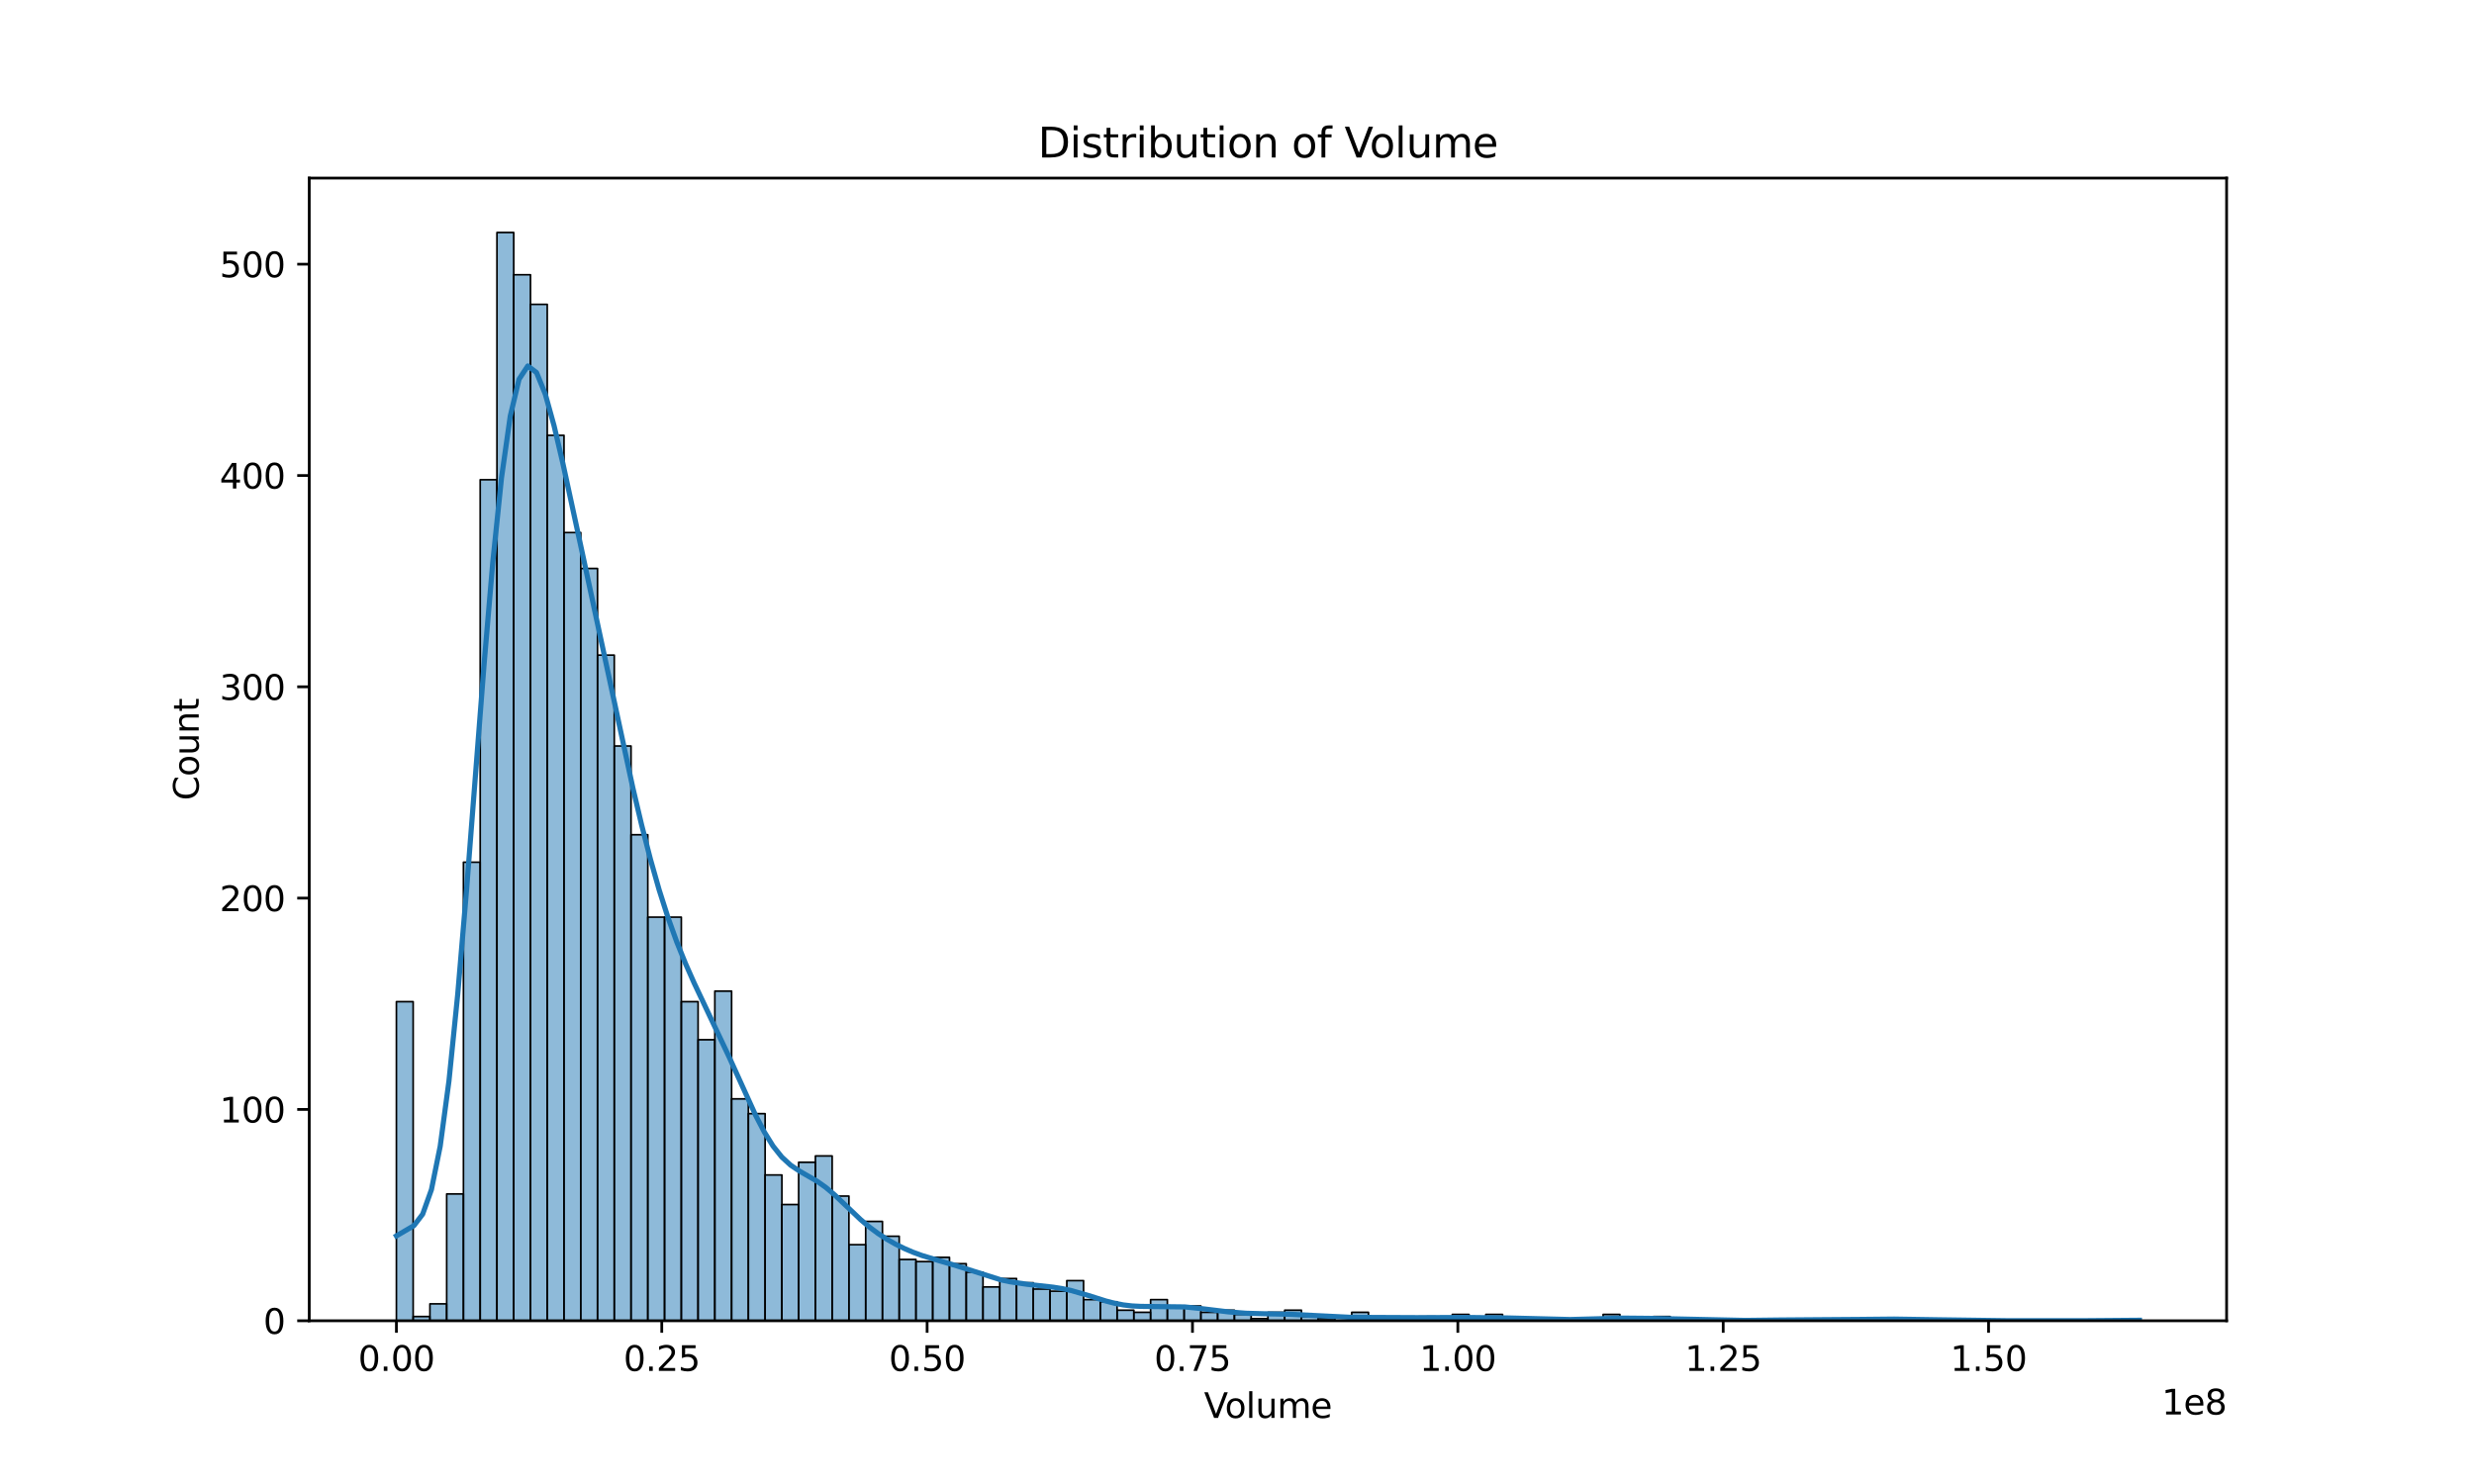 <?xml version="1.0" encoding="utf-8" standalone="no"?>
<!DOCTYPE svg PUBLIC "-//W3C//DTD SVG 1.1//EN"
  "http://www.w3.org/Graphics/SVG/1.1/DTD/svg11.dtd">
<svg xmlns:xlink="http://www.w3.org/1999/xlink" width="720pt" height="432pt" viewBox="0 0 720 432" xmlns="http://www.w3.org/2000/svg" version="1.1">
 <defs>
  <style type="text/css">*{stroke-linejoin: round; stroke-linecap: butt}</style>
 </defs>
 <g id="figure_1">
  <g id="patch_1">
   <path d="M 0 432 
L 720 432 
L 720 0 
L 0 0 
z
" style="fill: #ffffff"/>
  </g>
  <g id="axes_1">
   <g id="patch_2">
    <path d="M 90 384.48 
L 648 384.48 
L 648 51.84 
L 90 51.84 
z
" style="fill: #ffffff"/>
   </g>
   <g id="patch_3">
    <path d="M 115.364 384.48 
L 120.241 384.48 
L 120.241 291.593 
L 115.364 291.593 
z
" clip-path="url(#p9672bcf6f9)" style="fill: #1f77b4; fill-opacity: 0.5; stroke: #000000; stroke-width: 0.488; stroke-linejoin: miter"/>
   </g>
   <g id="patch_4">
    <path d="M 120.241 384.48 
L 125.119 384.48 
L 125.119 383.25 
L 120.241 383.25 
z
" clip-path="url(#p9672bcf6f9)" style="fill: #1f77b4; fill-opacity: 0.5; stroke: #000000; stroke-width: 0.488; stroke-linejoin: miter"/>
   </g>
   <g id="patch_5">
    <path d="M 125.119 384.48 
L 129.997 384.48 
L 129.997 379.559 
L 125.119 379.559 
z
" clip-path="url(#p9672bcf6f9)" style="fill: #1f77b4; fill-opacity: 0.5; stroke: #000000; stroke-width: 0.488; stroke-linejoin: miter"/>
   </g>
   <g id="patch_6">
    <path d="M 129.997 384.48 
L 134.874 384.48 
L 134.874 347.571 
L 129.997 347.571 
z
" clip-path="url(#p9672bcf6f9)" style="fill: #1f77b4; fill-opacity: 0.5; stroke: #000000; stroke-width: 0.488; stroke-linejoin: miter"/>
   </g>
   <g id="patch_7">
    <path d="M 134.874 384.48 
L 139.752 384.48 
L 139.752 250.993 
L 134.874 250.993 
z
" clip-path="url(#p9672bcf6f9)" style="fill: #1f77b4; fill-opacity: 0.5; stroke: #000000; stroke-width: 0.488; stroke-linejoin: miter"/>
   </g>
   <g id="patch_8">
    <path d="M 139.752 384.48 
L 144.629 384.48 
L 144.629 139.652 
L 139.752 139.652 
z
" clip-path="url(#p9672bcf6f9)" style="fill: #1f77b4; fill-opacity: 0.5; stroke: #000000; stroke-width: 0.488; stroke-linejoin: miter"/>
   </g>
   <g id="patch_9">
    <path d="M 144.629 384.48 
L 149.507 384.48 
L 149.507 67.68 
L 144.629 67.68 
z
" clip-path="url(#p9672bcf6f9)" style="fill: #1f77b4; fill-opacity: 0.5; stroke: #000000; stroke-width: 0.488; stroke-linejoin: miter"/>
   </g>
   <g id="patch_10">
    <path d="M 149.507 384.48 
L 154.385 384.48 
L 154.385 79.983 
L 149.507 79.983 
z
" clip-path="url(#p9672bcf6f9)" style="fill: #1f77b4; fill-opacity: 0.5; stroke: #000000; stroke-width: 0.488; stroke-linejoin: miter"/>
   </g>
   <g id="patch_11">
    <path d="M 154.385 384.48 
L 159.262 384.48 
L 159.262 88.595 
L 154.385 88.595 
z
" clip-path="url(#p9672bcf6f9)" style="fill: #1f77b4; fill-opacity: 0.5; stroke: #000000; stroke-width: 0.488; stroke-linejoin: miter"/>
   </g>
   <g id="patch_12">
    <path d="M 159.262 384.48 
L 164.14 384.48 
L 164.14 126.734 
L 159.262 126.734 
z
" clip-path="url(#p9672bcf6f9)" style="fill: #1f77b4; fill-opacity: 0.5; stroke: #000000; stroke-width: 0.488; stroke-linejoin: miter"/>
   </g>
   <g id="patch_13">
    <path d="M 164.14 384.48 
L 169.017 384.48 
L 169.017 155.031 
L 164.14 155.031 
z
" clip-path="url(#p9672bcf6f9)" style="fill: #1f77b4; fill-opacity: 0.5; stroke: #000000; stroke-width: 0.488; stroke-linejoin: miter"/>
   </g>
   <g id="patch_14">
    <path d="M 169.017 384.48 
L 173.895 384.48 
L 173.895 165.488 
L 169.017 165.488 
z
" clip-path="url(#p9672bcf6f9)" style="fill: #1f77b4; fill-opacity: 0.5; stroke: #000000; stroke-width: 0.488; stroke-linejoin: miter"/>
   </g>
   <g id="patch_15">
    <path d="M 173.895 384.48 
L 178.773 384.48 
L 178.773 190.709 
L 173.895 190.709 
z
" clip-path="url(#p9672bcf6f9)" style="fill: #1f77b4; fill-opacity: 0.5; stroke: #000000; stroke-width: 0.488; stroke-linejoin: miter"/>
   </g>
   <g id="patch_16">
    <path d="M 178.773 384.48 
L 183.65 384.48 
L 183.65 217.16 
L 178.773 217.16 
z
" clip-path="url(#p9672bcf6f9)" style="fill: #1f77b4; fill-opacity: 0.5; stroke: #000000; stroke-width: 0.488; stroke-linejoin: miter"/>
   </g>
   <g id="patch_17">
    <path d="M 183.65 384.48 
L 188.528 384.48 
L 188.528 242.997 
L 183.65 242.997 
z
" clip-path="url(#p9672bcf6f9)" style="fill: #1f77b4; fill-opacity: 0.5; stroke: #000000; stroke-width: 0.488; stroke-linejoin: miter"/>
   </g>
   <g id="patch_18">
    <path d="M 188.528 384.48 
L 193.406 384.48 
L 193.406 266.987 
L 188.528 266.987 
z
" clip-path="url(#p9672bcf6f9)" style="fill: #1f77b4; fill-opacity: 0.5; stroke: #000000; stroke-width: 0.488; stroke-linejoin: miter"/>
   </g>
   <g id="patch_19">
    <path d="M 193.406 384.48 
L 198.283 384.48 
L 198.283 266.987 
L 193.406 266.987 
z
" clip-path="url(#p9672bcf6f9)" style="fill: #1f77b4; fill-opacity: 0.5; stroke: #000000; stroke-width: 0.488; stroke-linejoin: miter"/>
   </g>
   <g id="patch_20">
    <path d="M 198.283 384.48 
L 203.161 384.48 
L 203.161 291.593 
L 198.283 291.593 
z
" clip-path="url(#p9672bcf6f9)" style="fill: #1f77b4; fill-opacity: 0.5; stroke: #000000; stroke-width: 0.488; stroke-linejoin: miter"/>
   </g>
   <g id="patch_21">
    <path d="M 203.161 384.48 
L 208.038 384.48 
L 208.038 302.666 
L 203.161 302.666 
z
" clip-path="url(#p9672bcf6f9)" style="fill: #1f77b4; fill-opacity: 0.5; stroke: #000000; stroke-width: 0.488; stroke-linejoin: miter"/>
   </g>
   <g id="patch_22">
    <path d="M 208.038 384.48 
L 212.916 384.48 
L 212.916 288.517 
L 208.038 288.517 
z
" clip-path="url(#p9672bcf6f9)" style="fill: #1f77b4; fill-opacity: 0.5; stroke: #000000; stroke-width: 0.488; stroke-linejoin: miter"/>
   </g>
   <g id="patch_23">
    <path d="M 212.916 384.48 
L 217.794 384.48 
L 217.794 319.89 
L 212.916 319.89 
z
" clip-path="url(#p9672bcf6f9)" style="fill: #1f77b4; fill-opacity: 0.5; stroke: #000000; stroke-width: 0.488; stroke-linejoin: miter"/>
   </g>
   <g id="patch_24">
    <path d="M 217.794 384.48 
L 222.671 384.48 
L 222.671 324.196 
L 217.794 324.196 
z
" clip-path="url(#p9672bcf6f9)" style="fill: #1f77b4; fill-opacity: 0.5; stroke: #000000; stroke-width: 0.488; stroke-linejoin: miter"/>
   </g>
   <g id="patch_25">
    <path d="M 222.671 384.48 
L 227.549 384.48 
L 227.549 342.035 
L 222.671 342.035 
z
" clip-path="url(#p9672bcf6f9)" style="fill: #1f77b4; fill-opacity: 0.5; stroke: #000000; stroke-width: 0.488; stroke-linejoin: miter"/>
   </g>
   <g id="patch_26">
    <path d="M 227.549 384.48 
L 232.427 384.48 
L 232.427 350.647 
L 227.549 350.647 
z
" clip-path="url(#p9672bcf6f9)" style="fill: #1f77b4; fill-opacity: 0.5; stroke: #000000; stroke-width: 0.488; stroke-linejoin: miter"/>
   </g>
   <g id="patch_27">
    <path d="M 232.427 384.48 
L 237.304 384.48 
L 237.304 338.344 
L 232.427 338.344 
z
" clip-path="url(#p9672bcf6f9)" style="fill: #1f77b4; fill-opacity: 0.5; stroke: #000000; stroke-width: 0.488; stroke-linejoin: miter"/>
   </g>
   <g id="patch_28">
    <path d="M 237.304 384.48 
L 242.182 384.48 
L 242.182 336.499 
L 237.304 336.499 
z
" clip-path="url(#p9672bcf6f9)" style="fill: #1f77b4; fill-opacity: 0.5; stroke: #000000; stroke-width: 0.488; stroke-linejoin: miter"/>
   </g>
   <g id="patch_29">
    <path d="M 242.182 384.48 
L 247.059 384.48 
L 247.059 348.186 
L 242.182 348.186 
z
" clip-path="url(#p9672bcf6f9)" style="fill: #1f77b4; fill-opacity: 0.5; stroke: #000000; stroke-width: 0.488; stroke-linejoin: miter"/>
   </g>
   <g id="patch_30">
    <path d="M 247.059 384.48 
L 251.937 384.48 
L 251.937 362.335 
L 247.059 362.335 
z
" clip-path="url(#p9672bcf6f9)" style="fill: #1f77b4; fill-opacity: 0.5; stroke: #000000; stroke-width: 0.488; stroke-linejoin: miter"/>
   </g>
   <g id="patch_31">
    <path d="M 251.937 384.48 
L 256.815 384.48 
L 256.815 355.568 
L 251.937 355.568 
z
" clip-path="url(#p9672bcf6f9)" style="fill: #1f77b4; fill-opacity: 0.5; stroke: #000000; stroke-width: 0.488; stroke-linejoin: miter"/>
   </g>
   <g id="patch_32">
    <path d="M 256.815 384.48 
L 261.692 384.48 
L 261.692 359.874 
L 256.815 359.874 
z
" clip-path="url(#p9672bcf6f9)" style="fill: #1f77b4; fill-opacity: 0.5; stroke: #000000; stroke-width: 0.488; stroke-linejoin: miter"/>
   </g>
   <g id="patch_33">
    <path d="M 261.692 384.48 
L 266.57 384.48 
L 266.57 366.641 
L 261.692 366.641 
z
" clip-path="url(#p9672bcf6f9)" style="fill: #1f77b4; fill-opacity: 0.5; stroke: #000000; stroke-width: 0.488; stroke-linejoin: miter"/>
   </g>
   <g id="patch_34">
    <path d="M 266.57 384.48 
L 271.448 384.48 
L 271.448 367.256 
L 266.57 367.256 
z
" clip-path="url(#p9672bcf6f9)" style="fill: #1f77b4; fill-opacity: 0.5; stroke: #000000; stroke-width: 0.488; stroke-linejoin: miter"/>
   </g>
   <g id="patch_35">
    <path d="M 271.448 384.48 
L 276.325 384.48 
L 276.325 366.026 
L 271.448 366.026 
z
" clip-path="url(#p9672bcf6f9)" style="fill: #1f77b4; fill-opacity: 0.5; stroke: #000000; stroke-width: 0.488; stroke-linejoin: miter"/>
   </g>
   <g id="patch_36">
    <path d="M 276.325 384.48 
L 281.203 384.48 
L 281.203 367.871 
L 276.325 367.871 
z
" clip-path="url(#p9672bcf6f9)" style="fill: #1f77b4; fill-opacity: 0.5; stroke: #000000; stroke-width: 0.488; stroke-linejoin: miter"/>
   </g>
   <g id="patch_37">
    <path d="M 281.203 384.48 
L 286.08 384.48 
L 286.08 370.332 
L 281.203 370.332 
z
" clip-path="url(#p9672bcf6f9)" style="fill: #1f77b4; fill-opacity: 0.5; stroke: #000000; stroke-width: 0.488; stroke-linejoin: miter"/>
   </g>
   <g id="patch_38">
    <path d="M 286.08 384.48 
L 290.958 384.48 
L 290.958 374.638 
L 286.08 374.638 
z
" clip-path="url(#p9672bcf6f9)" style="fill: #1f77b4; fill-opacity: 0.5; stroke: #000000; stroke-width: 0.488; stroke-linejoin: miter"/>
   </g>
   <g id="patch_39">
    <path d="M 290.958 384.48 
L 295.836 384.48 
L 295.836 372.177 
L 290.958 372.177 
z
" clip-path="url(#p9672bcf6f9)" style="fill: #1f77b4; fill-opacity: 0.5; stroke: #000000; stroke-width: 0.488; stroke-linejoin: miter"/>
   </g>
   <g id="patch_40">
    <path d="M 295.836 384.48 
L 300.713 384.48 
L 300.713 373.407 
L 295.836 373.407 
z
" clip-path="url(#p9672bcf6f9)" style="fill: #1f77b4; fill-opacity: 0.5; stroke: #000000; stroke-width: 0.488; stroke-linejoin: miter"/>
   </g>
   <g id="patch_41">
    <path d="M 300.713 384.48 
L 305.591 384.48 
L 305.591 375.253 
L 300.713 375.253 
z
" clip-path="url(#p9672bcf6f9)" style="fill: #1f77b4; fill-opacity: 0.5; stroke: #000000; stroke-width: 0.488; stroke-linejoin: miter"/>
   </g>
   <g id="patch_42">
    <path d="M 305.591 384.48 
L 310.469 384.48 
L 310.469 375.868 
L 305.591 375.868 
z
" clip-path="url(#p9672bcf6f9)" style="fill: #1f77b4; fill-opacity: 0.5; stroke: #000000; stroke-width: 0.488; stroke-linejoin: miter"/>
   </g>
   <g id="patch_43">
    <path d="M 310.469 384.48 
L 315.346 384.48 
L 315.346 372.792 
L 310.469 372.792 
z
" clip-path="url(#p9672bcf6f9)" style="fill: #1f77b4; fill-opacity: 0.5; stroke: #000000; stroke-width: 0.488; stroke-linejoin: miter"/>
   </g>
   <g id="patch_44">
    <path d="M 315.346 384.48 
L 320.224 384.48 
L 320.224 378.329 
L 315.346 378.329 
z
" clip-path="url(#p9672bcf6f9)" style="fill: #1f77b4; fill-opacity: 0.5; stroke: #000000; stroke-width: 0.488; stroke-linejoin: miter"/>
   </g>
   <g id="patch_45">
    <path d="M 320.224 384.48 
L 325.101 384.48 
L 325.101 378.944 
L 320.224 378.944 
z
" clip-path="url(#p9672bcf6f9)" style="fill: #1f77b4; fill-opacity: 0.5; stroke: #000000; stroke-width: 0.488; stroke-linejoin: miter"/>
   </g>
   <g id="patch_46">
    <path d="M 325.101 384.48 
L 329.979 384.48 
L 329.979 381.404 
L 325.101 381.404 
z
" clip-path="url(#p9672bcf6f9)" style="fill: #1f77b4; fill-opacity: 0.5; stroke: #000000; stroke-width: 0.488; stroke-linejoin: miter"/>
   </g>
   <g id="patch_47">
    <path d="M 329.979 384.48 
L 334.857 384.48 
L 334.857 382.019 
L 329.979 382.019 
z
" clip-path="url(#p9672bcf6f9)" style="fill: #1f77b4; fill-opacity: 0.5; stroke: #000000; stroke-width: 0.488; stroke-linejoin: miter"/>
   </g>
   <g id="patch_48">
    <path d="M 334.857 384.48 
L 339.734 384.48 
L 339.734 378.329 
L 334.857 378.329 
z
" clip-path="url(#p9672bcf6f9)" style="fill: #1f77b4; fill-opacity: 0.5; stroke: #000000; stroke-width: 0.488; stroke-linejoin: miter"/>
   </g>
   <g id="patch_49">
    <path d="M 339.734 384.48 
L 344.612 384.48 
L 344.612 380.174 
L 339.734 380.174 
z
" clip-path="url(#p9672bcf6f9)" style="fill: #1f77b4; fill-opacity: 0.5; stroke: #000000; stroke-width: 0.488; stroke-linejoin: miter"/>
   </g>
   <g id="patch_50">
    <path d="M 344.612 384.48 
L 349.49 384.48 
L 349.49 380.174 
L 344.612 380.174 
z
" clip-path="url(#p9672bcf6f9)" style="fill: #1f77b4; fill-opacity: 0.5; stroke: #000000; stroke-width: 0.488; stroke-linejoin: miter"/>
   </g>
   <g id="patch_51">
    <path d="M 349.49 384.48 
L 354.367 384.48 
L 354.367 382.019 
L 349.49 382.019 
z
" clip-path="url(#p9672bcf6f9)" style="fill: #1f77b4; fill-opacity: 0.5; stroke: #000000; stroke-width: 0.488; stroke-linejoin: miter"/>
   </g>
   <g id="patch_52">
    <path d="M 354.367 384.48 
L 359.245 384.48 
L 359.245 381.404 
L 354.367 381.404 
z
" clip-path="url(#p9672bcf6f9)" style="fill: #1f77b4; fill-opacity: 0.5; stroke: #000000; stroke-width: 0.488; stroke-linejoin: miter"/>
   </g>
   <g id="patch_53">
    <path d="M 359.245 384.48 
L 364.122 384.48 
L 364.122 382.635 
L 359.245 382.635 
z
" clip-path="url(#p9672bcf6f9)" style="fill: #1f77b4; fill-opacity: 0.5; stroke: #000000; stroke-width: 0.488; stroke-linejoin: miter"/>
   </g>
   <g id="patch_54">
    <path d="M 364.122 384.48 
L 369 384.48 
L 369 383.865 
L 364.122 383.865 
z
" clip-path="url(#p9672bcf6f9)" style="fill: #1f77b4; fill-opacity: 0.5; stroke: #000000; stroke-width: 0.488; stroke-linejoin: miter"/>
   </g>
   <g id="patch_55">
    <path d="M 369 384.48 
L 373.878 384.48 
L 373.878 382.019 
L 369 382.019 
z
" clip-path="url(#p9672bcf6f9)" style="fill: #1f77b4; fill-opacity: 0.5; stroke: #000000; stroke-width: 0.488; stroke-linejoin: miter"/>
   </g>
   <g id="patch_56">
    <path d="M 373.878 384.48 
L 378.755 384.48 
L 378.755 381.404 
L 373.878 381.404 
z
" clip-path="url(#p9672bcf6f9)" style="fill: #1f77b4; fill-opacity: 0.5; stroke: #000000; stroke-width: 0.488; stroke-linejoin: miter"/>
   </g>
   <g id="patch_57">
    <path d="M 378.755 384.48 
L 383.633 384.48 
L 383.633 383.25 
L 378.755 383.25 
z
" clip-path="url(#p9672bcf6f9)" style="fill: #1f77b4; fill-opacity: 0.5; stroke: #000000; stroke-width: 0.488; stroke-linejoin: miter"/>
   </g>
   <g id="patch_58">
    <path d="M 383.633 384.48 
L 388.51 384.48 
L 388.51 383.865 
L 383.633 383.865 
z
" clip-path="url(#p9672bcf6f9)" style="fill: #1f77b4; fill-opacity: 0.5; stroke: #000000; stroke-width: 0.488; stroke-linejoin: miter"/>
   </g>
   <g id="patch_59">
    <path d="M 388.51 384.48 
L 393.388 384.48 
L 393.388 384.48 
L 388.51 384.48 
z
" clip-path="url(#p9672bcf6f9)" style="fill: #1f77b4; fill-opacity: 0.5; stroke: #000000; stroke-width: 0.488; stroke-linejoin: miter"/>
   </g>
   <g id="patch_60">
    <path d="M 393.388 384.48 
L 398.266 384.48 
L 398.266 382.019 
L 393.388 382.019 
z
" clip-path="url(#p9672bcf6f9)" style="fill: #1f77b4; fill-opacity: 0.5; stroke: #000000; stroke-width: 0.488; stroke-linejoin: miter"/>
   </g>
   <g id="patch_61">
    <path d="M 398.266 384.48 
L 403.143 384.48 
L 403.143 383.865 
L 398.266 383.865 
z
" clip-path="url(#p9672bcf6f9)" style="fill: #1f77b4; fill-opacity: 0.5; stroke: #000000; stroke-width: 0.488; stroke-linejoin: miter"/>
   </g>
   <g id="patch_62">
    <path d="M 403.143 384.48 
L 408.021 384.48 
L 408.021 383.865 
L 403.143 383.865 
z
" clip-path="url(#p9672bcf6f9)" style="fill: #1f77b4; fill-opacity: 0.5; stroke: #000000; stroke-width: 0.488; stroke-linejoin: miter"/>
   </g>
   <g id="patch_63">
    <path d="M 408.021 384.48 
L 412.899 384.48 
L 412.899 383.865 
L 408.021 383.865 
z
" clip-path="url(#p9672bcf6f9)" style="fill: #1f77b4; fill-opacity: 0.5; stroke: #000000; stroke-width: 0.488; stroke-linejoin: miter"/>
   </g>
   <g id="patch_64">
    <path d="M 412.899 384.48 
L 417.776 384.48 
L 417.776 383.25 
L 412.899 383.25 
z
" clip-path="url(#p9672bcf6f9)" style="fill: #1f77b4; fill-opacity: 0.5; stroke: #000000; stroke-width: 0.488; stroke-linejoin: miter"/>
   </g>
   <g id="patch_65">
    <path d="M 417.776 384.48 
L 422.654 384.48 
L 422.654 383.865 
L 417.776 383.865 
z
" clip-path="url(#p9672bcf6f9)" style="fill: #1f77b4; fill-opacity: 0.5; stroke: #000000; stroke-width: 0.488; stroke-linejoin: miter"/>
   </g>
   <g id="patch_66">
    <path d="M 422.654 384.48 
L 427.531 384.48 
L 427.531 382.635 
L 422.654 382.635 
z
" clip-path="url(#p9672bcf6f9)" style="fill: #1f77b4; fill-opacity: 0.5; stroke: #000000; stroke-width: 0.488; stroke-linejoin: miter"/>
   </g>
   <g id="patch_67">
    <path d="M 427.531 384.48 
L 432.409 384.48 
L 432.409 384.48 
L 427.531 384.48 
z
" clip-path="url(#p9672bcf6f9)" style="fill: #1f77b4; fill-opacity: 0.5; stroke: #000000; stroke-width: 0.488; stroke-linejoin: miter"/>
   </g>
   <g id="patch_68">
    <path d="M 432.409 384.48 
L 437.287 384.48 
L 437.287 382.635 
L 432.409 382.635 
z
" clip-path="url(#p9672bcf6f9)" style="fill: #1f77b4; fill-opacity: 0.5; stroke: #000000; stroke-width: 0.488; stroke-linejoin: miter"/>
   </g>
   <g id="patch_69">
    <path d="M 437.287 384.48 
L 442.164 384.48 
L 442.164 383.865 
L 437.287 383.865 
z
" clip-path="url(#p9672bcf6f9)" style="fill: #1f77b4; fill-opacity: 0.5; stroke: #000000; stroke-width: 0.488; stroke-linejoin: miter"/>
   </g>
   <g id="patch_70">
    <path d="M 442.164 384.48 
L 447.042 384.48 
L 447.042 383.865 
L 442.164 383.865 
z
" clip-path="url(#p9672bcf6f9)" style="fill: #1f77b4; fill-opacity: 0.5; stroke: #000000; stroke-width: 0.488; stroke-linejoin: miter"/>
   </g>
   <g id="patch_71">
    <path d="M 447.042 384.48 
L 451.92 384.48 
L 451.92 383.865 
L 447.042 383.865 
z
" clip-path="url(#p9672bcf6f9)" style="fill: #1f77b4; fill-opacity: 0.5; stroke: #000000; stroke-width: 0.488; stroke-linejoin: miter"/>
   </g>
   <g id="patch_72">
    <path d="M 451.92 384.48 
L 456.797 384.48 
L 456.797 384.48 
L 451.92 384.48 
z
" clip-path="url(#p9672bcf6f9)" style="fill: #1f77b4; fill-opacity: 0.5; stroke: #000000; stroke-width: 0.488; stroke-linejoin: miter"/>
   </g>
   <g id="patch_73">
    <path d="M 456.797 384.48 
L 461.675 384.48 
L 461.675 384.48 
L 456.797 384.48 
z
" clip-path="url(#p9672bcf6f9)" style="fill: #1f77b4; fill-opacity: 0.5; stroke: #000000; stroke-width: 0.488; stroke-linejoin: miter"/>
   </g>
   <g id="patch_74">
    <path d="M 461.675 384.48 
L 466.552 384.48 
L 466.552 384.48 
L 461.675 384.48 
z
" clip-path="url(#p9672bcf6f9)" style="fill: #1f77b4; fill-opacity: 0.5; stroke: #000000; stroke-width: 0.488; stroke-linejoin: miter"/>
   </g>
   <g id="patch_75">
    <path d="M 466.552 384.48 
L 471.43 384.48 
L 471.43 382.635 
L 466.552 382.635 
z
" clip-path="url(#p9672bcf6f9)" style="fill: #1f77b4; fill-opacity: 0.5; stroke: #000000; stroke-width: 0.488; stroke-linejoin: miter"/>
   </g>
   <g id="patch_76">
    <path d="M 471.43 384.48 
L 476.308 384.48 
L 476.308 383.865 
L 471.43 383.865 
z
" clip-path="url(#p9672bcf6f9)" style="fill: #1f77b4; fill-opacity: 0.5; stroke: #000000; stroke-width: 0.488; stroke-linejoin: miter"/>
   </g>
   <g id="patch_77">
    <path d="M 476.308 384.48 
L 481.185 384.48 
L 481.185 383.865 
L 476.308 383.865 
z
" clip-path="url(#p9672bcf6f9)" style="fill: #1f77b4; fill-opacity: 0.5; stroke: #000000; stroke-width: 0.488; stroke-linejoin: miter"/>
   </g>
   <g id="patch_78">
    <path d="M 481.185 384.48 
L 486.063 384.48 
L 486.063 383.25 
L 481.185 383.25 
z
" clip-path="url(#p9672bcf6f9)" style="fill: #1f77b4; fill-opacity: 0.5; stroke: #000000; stroke-width: 0.488; stroke-linejoin: miter"/>
   </g>
   <g id="patch_79">
    <path d="M 486.063 384.48 
L 490.941 384.48 
L 490.941 384.48 
L 486.063 384.48 
z
" clip-path="url(#p9672bcf6f9)" style="fill: #1f77b4; fill-opacity: 0.5; stroke: #000000; stroke-width: 0.488; stroke-linejoin: miter"/>
   </g>
   <g id="patch_80">
    <path d="M 490.941 384.48 
L 495.818 384.48 
L 495.818 384.48 
L 490.941 384.48 
z
" clip-path="url(#p9672bcf6f9)" style="fill: #1f77b4; fill-opacity: 0.5; stroke: #000000; stroke-width: 0.488; stroke-linejoin: miter"/>
   </g>
   <g id="patch_81">
    <path d="M 495.818 384.48 
L 500.696 384.48 
L 500.696 383.865 
L 495.818 383.865 
z
" clip-path="url(#p9672bcf6f9)" style="fill: #1f77b4; fill-opacity: 0.5; stroke: #000000; stroke-width: 0.488; stroke-linejoin: miter"/>
   </g>
   <g id="patch_82">
    <path d="M 500.696 384.48 
L 505.573 384.48 
L 505.573 384.48 
L 500.696 384.48 
z
" clip-path="url(#p9672bcf6f9)" style="fill: #1f77b4; fill-opacity: 0.5; stroke: #000000; stroke-width: 0.488; stroke-linejoin: miter"/>
   </g>
   <g id="patch_83">
    <path d="M 505.573 384.48 
L 510.451 384.48 
L 510.451 384.48 
L 505.573 384.48 
z
" clip-path="url(#p9672bcf6f9)" style="fill: #1f77b4; fill-opacity: 0.5; stroke: #000000; stroke-width: 0.488; stroke-linejoin: miter"/>
   </g>
   <g id="patch_84">
    <path d="M 510.451 384.48 
L 515.329 384.48 
L 515.329 384.48 
L 510.451 384.48 
z
" clip-path="url(#p9672bcf6f9)" style="fill: #1f77b4; fill-opacity: 0.5; stroke: #000000; stroke-width: 0.488; stroke-linejoin: miter"/>
   </g>
   <g id="patch_85">
    <path d="M 515.329 384.48 
L 520.206 384.48 
L 520.206 384.48 
L 515.329 384.48 
z
" clip-path="url(#p9672bcf6f9)" style="fill: #1f77b4; fill-opacity: 0.5; stroke: #000000; stroke-width: 0.488; stroke-linejoin: miter"/>
   </g>
   <g id="patch_86">
    <path d="M 520.206 384.48 
L 525.084 384.48 
L 525.084 383.865 
L 520.206 383.865 
z
" clip-path="url(#p9672bcf6f9)" style="fill: #1f77b4; fill-opacity: 0.5; stroke: #000000; stroke-width: 0.488; stroke-linejoin: miter"/>
   </g>
   <g id="patch_87">
    <path d="M 525.084 384.48 
L 529.962 384.48 
L 529.962 383.865 
L 525.084 383.865 
z
" clip-path="url(#p9672bcf6f9)" style="fill: #1f77b4; fill-opacity: 0.5; stroke: #000000; stroke-width: 0.488; stroke-linejoin: miter"/>
   </g>
   <g id="patch_88">
    <path d="M 529.962 384.48 
L 534.839 384.48 
L 534.839 384.48 
L 529.962 384.48 
z
" clip-path="url(#p9672bcf6f9)" style="fill: #1f77b4; fill-opacity: 0.5; stroke: #000000; stroke-width: 0.488; stroke-linejoin: miter"/>
   </g>
   <g id="patch_89">
    <path d="M 534.839 384.48 
L 539.717 384.48 
L 539.717 384.48 
L 534.839 384.48 
z
" clip-path="url(#p9672bcf6f9)" style="fill: #1f77b4; fill-opacity: 0.5; stroke: #000000; stroke-width: 0.488; stroke-linejoin: miter"/>
   </g>
   <g id="patch_90">
    <path d="M 539.717 384.48 
L 544.594 384.48 
L 544.594 383.865 
L 539.717 383.865 
z
" clip-path="url(#p9672bcf6f9)" style="fill: #1f77b4; fill-opacity: 0.5; stroke: #000000; stroke-width: 0.488; stroke-linejoin: miter"/>
   </g>
   <g id="patch_91">
    <path d="M 544.594 384.48 
L 549.472 384.48 
L 549.472 383.865 
L 544.594 383.865 
z
" clip-path="url(#p9672bcf6f9)" style="fill: #1f77b4; fill-opacity: 0.5; stroke: #000000; stroke-width: 0.488; stroke-linejoin: miter"/>
   </g>
   <g id="patch_92">
    <path d="M 549.472 384.48 
L 554.35 384.48 
L 554.35 383.865 
L 549.472 383.865 
z
" clip-path="url(#p9672bcf6f9)" style="fill: #1f77b4; fill-opacity: 0.5; stroke: #000000; stroke-width: 0.488; stroke-linejoin: miter"/>
   </g>
   <g id="patch_93">
    <path d="M 554.35 384.48 
L 559.227 384.48 
L 559.227 383.865 
L 554.35 383.865 
z
" clip-path="url(#p9672bcf6f9)" style="fill: #1f77b4; fill-opacity: 0.5; stroke: #000000; stroke-width: 0.488; stroke-linejoin: miter"/>
   </g>
   <g id="patch_94">
    <path d="M 559.227 384.48 
L 564.105 384.48 
L 564.105 384.48 
L 559.227 384.48 
z
" clip-path="url(#p9672bcf6f9)" style="fill: #1f77b4; fill-opacity: 0.5; stroke: #000000; stroke-width: 0.488; stroke-linejoin: miter"/>
   </g>
   <g id="patch_95">
    <path d="M 564.105 384.48 
L 568.983 384.48 
L 568.983 383.865 
L 564.105 383.865 
z
" clip-path="url(#p9672bcf6f9)" style="fill: #1f77b4; fill-opacity: 0.5; stroke: #000000; stroke-width: 0.488; stroke-linejoin: miter"/>
   </g>
   <g id="patch_96">
    <path d="M 568.983 384.48 
L 573.86 384.48 
L 573.86 384.48 
L 568.983 384.48 
z
" clip-path="url(#p9672bcf6f9)" style="fill: #1f77b4; fill-opacity: 0.5; stroke: #000000; stroke-width: 0.488; stroke-linejoin: miter"/>
   </g>
   <g id="patch_97">
    <path d="M 573.86 384.48 
L 578.738 384.48 
L 578.738 384.48 
L 573.86 384.48 
z
" clip-path="url(#p9672bcf6f9)" style="fill: #1f77b4; fill-opacity: 0.5; stroke: #000000; stroke-width: 0.488; stroke-linejoin: miter"/>
   </g>
   <g id="patch_98">
    <path d="M 578.738 384.48 
L 583.615 384.48 
L 583.615 384.48 
L 578.738 384.48 
z
" clip-path="url(#p9672bcf6f9)" style="fill: #1f77b4; fill-opacity: 0.5; stroke: #000000; stroke-width: 0.488; stroke-linejoin: miter"/>
   </g>
   <g id="patch_99">
    <path d="M 583.615 384.48 
L 588.493 384.48 
L 588.493 384.48 
L 583.615 384.48 
z
" clip-path="url(#p9672bcf6f9)" style="fill: #1f77b4; fill-opacity: 0.5; stroke: #000000; stroke-width: 0.488; stroke-linejoin: miter"/>
   </g>
   <g id="patch_100">
    <path d="M 588.493 384.48 
L 593.371 384.48 
L 593.371 384.48 
L 588.493 384.48 
z
" clip-path="url(#p9672bcf6f9)" style="fill: #1f77b4; fill-opacity: 0.5; stroke: #000000; stroke-width: 0.488; stroke-linejoin: miter"/>
   </g>
   <g id="patch_101">
    <path d="M 593.371 384.48 
L 598.248 384.48 
L 598.248 384.48 
L 593.371 384.48 
z
" clip-path="url(#p9672bcf6f9)" style="fill: #1f77b4; fill-opacity: 0.5; stroke: #000000; stroke-width: 0.488; stroke-linejoin: miter"/>
   </g>
   <g id="patch_102">
    <path d="M 598.248 384.48 
L 603.126 384.48 
L 603.126 384.48 
L 598.248 384.48 
z
" clip-path="url(#p9672bcf6f9)" style="fill: #1f77b4; fill-opacity: 0.5; stroke: #000000; stroke-width: 0.488; stroke-linejoin: miter"/>
   </g>
   <g id="patch_103">
    <path d="M 603.126 384.48 
L 608.003 384.48 
L 608.003 384.48 
L 603.126 384.48 
z
" clip-path="url(#p9672bcf6f9)" style="fill: #1f77b4; fill-opacity: 0.5; stroke: #000000; stroke-width: 0.488; stroke-linejoin: miter"/>
   </g>
   <g id="patch_104">
    <path d="M 608.003 384.48 
L 612.881 384.48 
L 612.881 384.48 
L 608.003 384.48 
z
" clip-path="url(#p9672bcf6f9)" style="fill: #1f77b4; fill-opacity: 0.5; stroke: #000000; stroke-width: 0.488; stroke-linejoin: miter"/>
   </g>
   <g id="patch_105">
    <path d="M 612.881 384.48 
L 617.759 384.48 
L 617.759 384.48 
L 612.881 384.48 
z
" clip-path="url(#p9672bcf6f9)" style="fill: #1f77b4; fill-opacity: 0.5; stroke: #000000; stroke-width: 0.488; stroke-linejoin: miter"/>
   </g>
   <g id="patch_106">
    <path d="M 617.759 384.48 
L 622.636 384.48 
L 622.636 383.865 
L 617.759 383.865 
z
" clip-path="url(#p9672bcf6f9)" style="fill: #1f77b4; fill-opacity: 0.5; stroke: #000000; stroke-width: 0.488; stroke-linejoin: miter"/>
   </g>
   <g id="matplotlib.axis_1">
    <g id="xtick_1">
     <g id="line2d_1">
      <defs>
       <path id="ma90901452d" d="M 0 0 
L 0 3.5 
" style="stroke: #000000; stroke-width: 0.8"/>
      </defs>
      <g>
       <use xlink:href="#ma90901452d" x="115.364" y="384.48" style="stroke: #000000; stroke-width: 0.8"/>
      </g>
     </g>
     <g id="text_1">
      <!-- 0.00 -->
      <g transform="translate(104.231 399.078) scale(0.1 -0.1)">
       <defs>
        <path id="DejaVuSans-30" d="M 2034 4250 
Q 1547 4250 1301 3770 
Q 1056 3291 1056 2328 
Q 1056 1369 1301 889 
Q 1547 409 2034 409 
Q 2525 409 2770 889 
Q 3016 1369 3016 2328 
Q 3016 3291 2770 3770 
Q 2525 4250 2034 4250 
z
M 2034 4750 
Q 2819 4750 3233 4129 
Q 3647 3509 3647 2328 
Q 3647 1150 3233 529 
Q 2819 -91 2034 -91 
Q 1250 -91 836 529 
Q 422 1150 422 2328 
Q 422 3509 836 4129 
Q 1250 4750 2034 4750 
z
" transform="scale(0.016)"/>
        <path id="DejaVuSans-2e" d="M 684 794 
L 1344 794 
L 1344 0 
L 684 0 
L 684 794 
z
" transform="scale(0.016)"/>
       </defs>
       <use xlink:href="#DejaVuSans-30"/>
       <use xlink:href="#DejaVuSans-2e" x="63.623"/>
       <use xlink:href="#DejaVuSans-30" x="95.41"/>
       <use xlink:href="#DejaVuSans-30" x="159.033"/>
      </g>
     </g>
    </g>
    <g id="xtick_2">
     <g id="line2d_2">
      <g>
       <use xlink:href="#ma90901452d" x="192.591" y="384.48" style="stroke: #000000; stroke-width: 0.8"/>
      </g>
     </g>
     <g id="text_2">
      <!-- 0.25 -->
      <g transform="translate(181.458 399.078) scale(0.1 -0.1)">
       <defs>
        <path id="DejaVuSans-32" d="M 1228 531 
L 3431 531 
L 3431 0 
L 469 0 
L 469 531 
Q 828 903 1448 1529 
Q 2069 2156 2228 2338 
Q 2531 2678 2651 2914 
Q 2772 3150 2772 3378 
Q 2772 3750 2511 3984 
Q 2250 4219 1831 4219 
Q 1534 4219 1204 4116 
Q 875 4013 500 3803 
L 500 4441 
Q 881 4594 1212 4672 
Q 1544 4750 1819 4750 
Q 2544 4750 2975 4387 
Q 3406 4025 3406 3419 
Q 3406 3131 3298 2873 
Q 3191 2616 2906 2266 
Q 2828 2175 2409 1742 
Q 1991 1309 1228 531 
z
" transform="scale(0.016)"/>
        <path id="DejaVuSans-35" d="M 691 4666 
L 3169 4666 
L 3169 4134 
L 1269 4134 
L 1269 2991 
Q 1406 3038 1543 3061 
Q 1681 3084 1819 3084 
Q 2600 3084 3056 2656 
Q 3513 2228 3513 1497 
Q 3513 744 3044 326 
Q 2575 -91 1722 -91 
Q 1428 -91 1123 -41 
Q 819 9 494 109 
L 494 744 
Q 775 591 1075 516 
Q 1375 441 1709 441 
Q 2250 441 2565 725 
Q 2881 1009 2881 1497 
Q 2881 1984 2565 2268 
Q 2250 2553 1709 2553 
Q 1456 2553 1204 2497 
Q 953 2441 691 2322 
L 691 4666 
z
" transform="scale(0.016)"/>
       </defs>
       <use xlink:href="#DejaVuSans-30"/>
       <use xlink:href="#DejaVuSans-2e" x="63.623"/>
       <use xlink:href="#DejaVuSans-32" x="95.41"/>
       <use xlink:href="#DejaVuSans-35" x="159.033"/>
      </g>
     </g>
    </g>
    <g id="xtick_3">
     <g id="line2d_3">
      <g>
       <use xlink:href="#ma90901452d" x="269.817" y="384.48" style="stroke: #000000; stroke-width: 0.8"/>
      </g>
     </g>
     <g id="text_3">
      <!-- 0.50 -->
      <g transform="translate(258.685 399.078) scale(0.1 -0.1)">
       <use xlink:href="#DejaVuSans-30"/>
       <use xlink:href="#DejaVuSans-2e" x="63.623"/>
       <use xlink:href="#DejaVuSans-35" x="95.41"/>
       <use xlink:href="#DejaVuSans-30" x="159.033"/>
      </g>
     </g>
    </g>
    <g id="xtick_4">
     <g id="line2d_4">
      <g>
       <use xlink:href="#ma90901452d" x="347.044" y="384.48" style="stroke: #000000; stroke-width: 0.8"/>
      </g>
     </g>
     <g id="text_4">
      <!-- 0.75 -->
      <g transform="translate(335.912 399.078) scale(0.1 -0.1)">
       <defs>
        <path id="DejaVuSans-37" d="M 525 4666 
L 3525 4666 
L 3525 4397 
L 1831 0 
L 1172 0 
L 2766 4134 
L 525 4134 
L 525 4666 
z
" transform="scale(0.016)"/>
       </defs>
       <use xlink:href="#DejaVuSans-30"/>
       <use xlink:href="#DejaVuSans-2e" x="63.623"/>
       <use xlink:href="#DejaVuSans-37" x="95.41"/>
       <use xlink:href="#DejaVuSans-35" x="159.033"/>
      </g>
     </g>
    </g>
    <g id="xtick_5">
     <g id="line2d_5">
      <g>
       <use xlink:href="#ma90901452d" x="424.271" y="384.48" style="stroke: #000000; stroke-width: 0.8"/>
      </g>
     </g>
     <g id="text_5">
      <!-- 1.00 -->
      <g transform="translate(413.138 399.078) scale(0.1 -0.1)">
       <defs>
        <path id="DejaVuSans-31" d="M 794 531 
L 1825 531 
L 1825 4091 
L 703 3866 
L 703 4441 
L 1819 4666 
L 2450 4666 
L 2450 531 
L 3481 531 
L 3481 0 
L 794 0 
L 794 531 
z
" transform="scale(0.016)"/>
       </defs>
       <use xlink:href="#DejaVuSans-31"/>
       <use xlink:href="#DejaVuSans-2e" x="63.623"/>
       <use xlink:href="#DejaVuSans-30" x="95.41"/>
       <use xlink:href="#DejaVuSans-30" x="159.033"/>
      </g>
     </g>
    </g>
    <g id="xtick_6">
     <g id="line2d_6">
      <g>
       <use xlink:href="#ma90901452d" x="501.498" y="384.48" style="stroke: #000000; stroke-width: 0.8"/>
      </g>
     </g>
     <g id="text_6">
      <!-- 1.25 -->
      <g transform="translate(490.365 399.078) scale(0.1 -0.1)">
       <use xlink:href="#DejaVuSans-31"/>
       <use xlink:href="#DejaVuSans-2e" x="63.623"/>
       <use xlink:href="#DejaVuSans-32" x="95.41"/>
       <use xlink:href="#DejaVuSans-35" x="159.033"/>
      </g>
     </g>
    </g>
    <g id="xtick_7">
     <g id="line2d_7">
      <g>
       <use xlink:href="#ma90901452d" x="578.725" y="384.48" style="stroke: #000000; stroke-width: 0.8"/>
      </g>
     </g>
     <g id="text_7">
      <!-- 1.50 -->
      <g transform="translate(567.592 399.078) scale(0.1 -0.1)">
       <use xlink:href="#DejaVuSans-31"/>
       <use xlink:href="#DejaVuSans-2e" x="63.623"/>
       <use xlink:href="#DejaVuSans-35" x="95.41"/>
       <use xlink:href="#DejaVuSans-30" x="159.033"/>
      </g>
     </g>
    </g>
    <g id="text_8">
     <!-- Volume -->
     <g transform="translate(350.403 412.757) scale(0.1 -0.1)">
      <defs>
       <path id="DejaVuSans-56" d="M 1831 0 
L 50 4666 
L 709 4666 
L 2188 738 
L 3669 4666 
L 4325 4666 
L 2547 0 
L 1831 0 
z
" transform="scale(0.016)"/>
       <path id="DejaVuSans-6f" d="M 1959 3097 
Q 1497 3097 1228 2736 
Q 959 2375 959 1747 
Q 959 1119 1226 758 
Q 1494 397 1959 397 
Q 2419 397 2687 759 
Q 2956 1122 2956 1747 
Q 2956 2369 2687 2733 
Q 2419 3097 1959 3097 
z
M 1959 3584 
Q 2709 3584 3137 3096 
Q 3566 2609 3566 1747 
Q 3566 888 3137 398 
Q 2709 -91 1959 -91 
Q 1206 -91 779 398 
Q 353 888 353 1747 
Q 353 2609 779 3096 
Q 1206 3584 1959 3584 
z
" transform="scale(0.016)"/>
       <path id="DejaVuSans-6c" d="M 603 4863 
L 1178 4863 
L 1178 0 
L 603 0 
L 603 4863 
z
" transform="scale(0.016)"/>
       <path id="DejaVuSans-75" d="M 544 1381 
L 544 3500 
L 1119 3500 
L 1119 1403 
Q 1119 906 1312 657 
Q 1506 409 1894 409 
Q 2359 409 2629 706 
Q 2900 1003 2900 1516 
L 2900 3500 
L 3475 3500 
L 3475 0 
L 2900 0 
L 2900 538 
Q 2691 219 2414 64 
Q 2138 -91 1772 -91 
Q 1169 -91 856 284 
Q 544 659 544 1381 
z
M 1991 3584 
L 1991 3584 
z
" transform="scale(0.016)"/>
       <path id="DejaVuSans-6d" d="M 3328 2828 
Q 3544 3216 3844 3400 
Q 4144 3584 4550 3584 
Q 5097 3584 5394 3201 
Q 5691 2819 5691 2113 
L 5691 0 
L 5113 0 
L 5113 2094 
Q 5113 2597 4934 2840 
Q 4756 3084 4391 3084 
Q 3944 3084 3684 2787 
Q 3425 2491 3425 1978 
L 3425 0 
L 2847 0 
L 2847 2094 
Q 2847 2600 2669 2842 
Q 2491 3084 2119 3084 
Q 1678 3084 1418 2786 
Q 1159 2488 1159 1978 
L 1159 0 
L 581 0 
L 581 3500 
L 1159 3500 
L 1159 2956 
Q 1356 3278 1631 3431 
Q 1906 3584 2284 3584 
Q 2666 3584 2933 3390 
Q 3200 3197 3328 2828 
z
" transform="scale(0.016)"/>
       <path id="DejaVuSans-65" d="M 3597 1894 
L 3597 1613 
L 953 1613 
Q 991 1019 1311 708 
Q 1631 397 2203 397 
Q 2534 397 2845 478 
Q 3156 559 3463 722 
L 3463 178 
Q 3153 47 2828 -22 
Q 2503 -91 2169 -91 
Q 1331 -91 842 396 
Q 353 884 353 1716 
Q 353 2575 817 3079 
Q 1281 3584 2069 3584 
Q 2775 3584 3186 3129 
Q 3597 2675 3597 1894 
z
M 3022 2063 
Q 3016 2534 2758 2815 
Q 2500 3097 2075 3097 
Q 1594 3097 1305 2825 
Q 1016 2553 972 2059 
L 3022 2063 
z
" transform="scale(0.016)"/>
      </defs>
      <use xlink:href="#DejaVuSans-56"/>
      <use xlink:href="#DejaVuSans-6f" x="60.658"/>
      <use xlink:href="#DejaVuSans-6c" x="121.84"/>
      <use xlink:href="#DejaVuSans-75" x="149.623"/>
      <use xlink:href="#DejaVuSans-6d" x="213.002"/>
      <use xlink:href="#DejaVuSans-65" x="310.414"/>
     </g>
    </g>
    <g id="text_9">
     <!-- 1e8 -->
     <g transform="translate(629.122 411.757) scale(0.1 -0.1)">
      <defs>
       <path id="DejaVuSans-38" d="M 2034 2216 
Q 1584 2216 1326 1975 
Q 1069 1734 1069 1313 
Q 1069 891 1326 650 
Q 1584 409 2034 409 
Q 2484 409 2743 651 
Q 3003 894 3003 1313 
Q 3003 1734 2745 1975 
Q 2488 2216 2034 2216 
z
M 1403 2484 
Q 997 2584 770 2862 
Q 544 3141 544 3541 
Q 544 4100 942 4425 
Q 1341 4750 2034 4750 
Q 2731 4750 3128 4425 
Q 3525 4100 3525 3541 
Q 3525 3141 3298 2862 
Q 3072 2584 2669 2484 
Q 3125 2378 3379 2068 
Q 3634 1759 3634 1313 
Q 3634 634 3220 271 
Q 2806 -91 2034 -91 
Q 1263 -91 848 271 
Q 434 634 434 1313 
Q 434 1759 690 2068 
Q 947 2378 1403 2484 
z
M 1172 3481 
Q 1172 3119 1398 2916 
Q 1625 2713 2034 2713 
Q 2441 2713 2670 2916 
Q 2900 3119 2900 3481 
Q 2900 3844 2670 4047 
Q 2441 4250 2034 4250 
Q 1625 4250 1398 4047 
Q 1172 3844 1172 3481 
z
" transform="scale(0.016)"/>
      </defs>
      <use xlink:href="#DejaVuSans-31"/>
      <use xlink:href="#DejaVuSans-65" x="63.623"/>
      <use xlink:href="#DejaVuSans-38" x="125.146"/>
     </g>
    </g>
   </g>
   <g id="matplotlib.axis_2">
    <g id="ytick_1">
     <g id="line2d_8">
      <defs>
       <path id="mee767c320b" d="M 0 0 
L -3.5 0 
" style="stroke: #000000; stroke-width: 0.8"/>
      </defs>
      <g>
       <use xlink:href="#mee767c320b" x="90" y="384.48" style="stroke: #000000; stroke-width: 0.8"/>
      </g>
     </g>
     <g id="text_10">
      <!-- 0 -->
      <g transform="translate(76.638 388.279) scale(0.1 -0.1)">
       <use xlink:href="#DejaVuSans-30"/>
      </g>
     </g>
    </g>
    <g id="ytick_2">
     <g id="line2d_9">
      <g>
       <use xlink:href="#mee767c320b" x="90" y="322.965" style="stroke: #000000; stroke-width: 0.8"/>
      </g>
     </g>
     <g id="text_11">
      <!-- 100 -->
      <g transform="translate(63.913 326.765) scale(0.1 -0.1)">
       <use xlink:href="#DejaVuSans-31"/>
       <use xlink:href="#DejaVuSans-30" x="63.623"/>
       <use xlink:href="#DejaVuSans-30" x="127.246"/>
      </g>
     </g>
    </g>
    <g id="ytick_3">
     <g id="line2d_10">
      <g>
       <use xlink:href="#mee767c320b" x="90" y="261.451" style="stroke: #000000; stroke-width: 0.8"/>
      </g>
     </g>
     <g id="text_12">
      <!-- 200 -->
      <g transform="translate(63.913 265.25) scale(0.1 -0.1)">
       <use xlink:href="#DejaVuSans-32"/>
       <use xlink:href="#DejaVuSans-30" x="63.623"/>
       <use xlink:href="#DejaVuSans-30" x="127.246"/>
      </g>
     </g>
    </g>
    <g id="ytick_4">
     <g id="line2d_11">
      <g>
       <use xlink:href="#mee767c320b" x="90" y="199.936" style="stroke: #000000; stroke-width: 0.8"/>
      </g>
     </g>
     <g id="text_13">
      <!-- 300 -->
      <g transform="translate(63.913 203.736) scale(0.1 -0.1)">
       <defs>
        <path id="DejaVuSans-33" d="M 2597 2516 
Q 3050 2419 3304 2112 
Q 3559 1806 3559 1356 
Q 3559 666 3084 287 
Q 2609 -91 1734 -91 
Q 1441 -91 1130 -33 
Q 819 25 488 141 
L 488 750 
Q 750 597 1062 519 
Q 1375 441 1716 441 
Q 2309 441 2620 675 
Q 2931 909 2931 1356 
Q 2931 1769 2642 2001 
Q 2353 2234 1838 2234 
L 1294 2234 
L 1294 2753 
L 1863 2753 
Q 2328 2753 2575 2939 
Q 2822 3125 2822 3475 
Q 2822 3834 2567 4026 
Q 2313 4219 1838 4219 
Q 1578 4219 1281 4162 
Q 984 4106 628 3988 
L 628 4550 
Q 988 4650 1302 4700 
Q 1616 4750 1894 4750 
Q 2613 4750 3031 4423 
Q 3450 4097 3450 3541 
Q 3450 3153 3228 2886 
Q 3006 2619 2597 2516 
z
" transform="scale(0.016)"/>
       </defs>
       <use xlink:href="#DejaVuSans-33"/>
       <use xlink:href="#DejaVuSans-30" x="63.623"/>
       <use xlink:href="#DejaVuSans-30" x="127.246"/>
      </g>
     </g>
    </g>
    <g id="ytick_5">
     <g id="line2d_12">
      <g>
       <use xlink:href="#mee767c320b" x="90" y="138.422" style="stroke: #000000; stroke-width: 0.8"/>
      </g>
     </g>
     <g id="text_14">
      <!-- 400 -->
      <g transform="translate(63.913 142.221) scale(0.1 -0.1)">
       <defs>
        <path id="DejaVuSans-34" d="M 2419 4116 
L 825 1625 
L 2419 1625 
L 2419 4116 
z
M 2253 4666 
L 3047 4666 
L 3047 1625 
L 3713 1625 
L 3713 1100 
L 3047 1100 
L 3047 0 
L 2419 0 
L 2419 1100 
L 313 1100 
L 313 1709 
L 2253 4666 
z
" transform="scale(0.016)"/>
       </defs>
       <use xlink:href="#DejaVuSans-34"/>
       <use xlink:href="#DejaVuSans-30" x="63.623"/>
       <use xlink:href="#DejaVuSans-30" x="127.246"/>
      </g>
     </g>
    </g>
    <g id="ytick_6">
     <g id="line2d_13">
      <g>
       <use xlink:href="#mee767c320b" x="90" y="76.907" style="stroke: #000000; stroke-width: 0.8"/>
      </g>
     </g>
     <g id="text_15">
      <!-- 500 -->
      <g transform="translate(63.913 80.706) scale(0.1 -0.1)">
       <use xlink:href="#DejaVuSans-35"/>
       <use xlink:href="#DejaVuSans-30" x="63.623"/>
       <use xlink:href="#DejaVuSans-30" x="127.246"/>
      </g>
     </g>
    </g>
    <g id="text_16">
     <!-- Count -->
     <g transform="translate(57.833 233.008) rotate(-90) scale(0.1 -0.1)">
      <defs>
       <path id="DejaVuSans-43" d="M 4122 4306 
L 4122 3641 
Q 3803 3938 3442 4084 
Q 3081 4231 2675 4231 
Q 1875 4231 1450 3742 
Q 1025 3253 1025 2328 
Q 1025 1406 1450 917 
Q 1875 428 2675 428 
Q 3081 428 3442 575 
Q 3803 722 4122 1019 
L 4122 359 
Q 3791 134 3420 21 
Q 3050 -91 2638 -91 
Q 1578 -91 968 557 
Q 359 1206 359 2328 
Q 359 3453 968 4101 
Q 1578 4750 2638 4750 
Q 3056 4750 3426 4639 
Q 3797 4528 4122 4306 
z
" transform="scale(0.016)"/>
       <path id="DejaVuSans-6e" d="M 3513 2113 
L 3513 0 
L 2938 0 
L 2938 2094 
Q 2938 2591 2744 2837 
Q 2550 3084 2163 3084 
Q 1697 3084 1428 2787 
Q 1159 2491 1159 1978 
L 1159 0 
L 581 0 
L 581 3500 
L 1159 3500 
L 1159 2956 
Q 1366 3272 1645 3428 
Q 1925 3584 2291 3584 
Q 2894 3584 3203 3211 
Q 3513 2838 3513 2113 
z
" transform="scale(0.016)"/>
       <path id="DejaVuSans-74" d="M 1172 4494 
L 1172 3500 
L 2356 3500 
L 2356 3053 
L 1172 3053 
L 1172 1153 
Q 1172 725 1289 603 
Q 1406 481 1766 481 
L 2356 481 
L 2356 0 
L 1766 0 
Q 1100 0 847 248 
Q 594 497 594 1153 
L 594 3053 
L 172 3053 
L 172 3500 
L 594 3500 
L 594 4494 
L 1172 4494 
z
" transform="scale(0.016)"/>
      </defs>
      <use xlink:href="#DejaVuSans-43"/>
      <use xlink:href="#DejaVuSans-6f" x="69.824"/>
      <use xlink:href="#DejaVuSans-75" x="131.006"/>
      <use xlink:href="#DejaVuSans-6e" x="194.385"/>
      <use xlink:href="#DejaVuSans-74" x="257.764"/>
     </g>
    </g>
   </g>
   <g id="line2d_14">
    <path d="M 115.364 359.775 
L 120.462 356.792 
L 123.011 353.443 
L 125.56 346.302 
L 128.109 333.685 
L 130.658 314.688 
L 133.207 289.472 
L 135.757 259.325 
L 140.855 193.682 
L 143.404 163.771 
L 145.953 139.083 
L 148.502 121.122 
L 151.051 110.403 
L 153.6 106.533 
L 156.149 108.451 
L 158.698 114.743 
L 161.248 123.952 
L 163.797 134.822 
L 168.895 158.33 
L 184.19 229.417 
L 186.739 240.185 
L 189.288 250.11 
L 191.837 259.077 
L 194.386 267.064 
L 196.935 274.143 
L 199.484 280.457 
L 202.033 286.201 
L 212.23 307.777 
L 219.877 324.618 
L 222.426 329.52 
L 224.975 333.629 
L 227.524 336.825 
L 230.074 339.164 
L 232.623 340.882 
L 237.721 343.821 
L 240.27 345.614 
L 242.819 347.762 
L 250.466 355.036 
L 253.016 357.196 
L 255.565 359.095 
L 258.114 360.751 
L 260.663 362.196 
L 263.212 363.457 
L 265.761 364.547 
L 268.31 365.481 
L 273.408 367.024 
L 278.507 368.517 
L 291.252 372.564 
L 293.801 373.108 
L 298.899 373.86 
L 306.547 374.712 
L 309.096 375.115 
L 311.645 375.652 
L 316.743 377.117 
L 321.841 378.727 
L 324.391 379.387 
L 326.94 379.872 
L 329.489 380.167 
L 332.038 380.295 
L 344.783 380.452 
L 349.882 380.971 
L 357.529 381.896 
L 362.627 382.295 
L 367.725 382.437 
L 375.373 382.592 
L 393.217 383.485 
L 413.609 383.578 
L 426.355 383.514 
L 439.101 383.669 
L 456.944 384.118 
L 464.592 383.916 
L 472.239 383.706 
L 479.886 383.776 
L 507.926 384.376 
L 518.123 384.255 
L 528.319 384.179 
L 541.065 384.09 
L 551.261 383.991 
L 564.007 384.187 
L 584.4 384.463 
L 607.342 384.455 
L 622.636 384.333 
L 622.636 384.333 
" clip-path="url(#p9672bcf6f9)" style="fill: none; stroke: #1f77b4; stroke-width: 1.5; stroke-linecap: square"/>
   </g>
   <g id="patch_107">
    <path d="M 90 384.48 
L 90 51.84 
" style="fill: none; stroke: #000000; stroke-width: 0.8; stroke-linejoin: miter; stroke-linecap: square"/>
   </g>
   <g id="patch_108">
    <path d="M 648 384.48 
L 648 51.84 
" style="fill: none; stroke: #000000; stroke-width: 0.8; stroke-linejoin: miter; stroke-linecap: square"/>
   </g>
   <g id="patch_109">
    <path d="M 90 384.48 
L 648 384.48 
" style="fill: none; stroke: #000000; stroke-width: 0.8; stroke-linejoin: miter; stroke-linecap: square"/>
   </g>
   <g id="patch_110">
    <path d="M 90 51.84 
L 648 51.84 
" style="fill: none; stroke: #000000; stroke-width: 0.8; stroke-linejoin: miter; stroke-linecap: square"/>
   </g>
   <g id="text_17">
    <!-- Distribution of Volume -->
    <g transform="translate(302.084 45.84) scale(0.12 -0.12)">
     <defs>
      <path id="DejaVuSans-44" d="M 1259 4147 
L 1259 519 
L 2022 519 
Q 2988 519 3436 956 
Q 3884 1394 3884 2338 
Q 3884 3275 3436 3711 
Q 2988 4147 2022 4147 
L 1259 4147 
z
M 628 4666 
L 1925 4666 
Q 3281 4666 3915 4102 
Q 4550 3538 4550 2338 
Q 4550 1131 3912 565 
Q 3275 0 1925 0 
L 628 0 
L 628 4666 
z
" transform="scale(0.016)"/>
      <path id="DejaVuSans-69" d="M 603 3500 
L 1178 3500 
L 1178 0 
L 603 0 
L 603 3500 
z
M 603 4863 
L 1178 4863 
L 1178 4134 
L 603 4134 
L 603 4863 
z
" transform="scale(0.016)"/>
      <path id="DejaVuSans-73" d="M 2834 3397 
L 2834 2853 
Q 2591 2978 2328 3040 
Q 2066 3103 1784 3103 
Q 1356 3103 1142 2972 
Q 928 2841 928 2578 
Q 928 2378 1081 2264 
Q 1234 2150 1697 2047 
L 1894 2003 
Q 2506 1872 2764 1633 
Q 3022 1394 3022 966 
Q 3022 478 2636 193 
Q 2250 -91 1575 -91 
Q 1294 -91 989 -36 
Q 684 19 347 128 
L 347 722 
Q 666 556 975 473 
Q 1284 391 1588 391 
Q 1994 391 2212 530 
Q 2431 669 2431 922 
Q 2431 1156 2273 1281 
Q 2116 1406 1581 1522 
L 1381 1569 
Q 847 1681 609 1914 
Q 372 2147 372 2553 
Q 372 3047 722 3315 
Q 1072 3584 1716 3584 
Q 2034 3584 2315 3537 
Q 2597 3491 2834 3397 
z
" transform="scale(0.016)"/>
      <path id="DejaVuSans-72" d="M 2631 2963 
Q 2534 3019 2420 3045 
Q 2306 3072 2169 3072 
Q 1681 3072 1420 2755 
Q 1159 2438 1159 1844 
L 1159 0 
L 581 0 
L 581 3500 
L 1159 3500 
L 1159 2956 
Q 1341 3275 1631 3429 
Q 1922 3584 2338 3584 
Q 2397 3584 2469 3576 
Q 2541 3569 2628 3553 
L 2631 2963 
z
" transform="scale(0.016)"/>
      <path id="DejaVuSans-62" d="M 3116 1747 
Q 3116 2381 2855 2742 
Q 2594 3103 2138 3103 
Q 1681 3103 1420 2742 
Q 1159 2381 1159 1747 
Q 1159 1113 1420 752 
Q 1681 391 2138 391 
Q 2594 391 2855 752 
Q 3116 1113 3116 1747 
z
M 1159 2969 
Q 1341 3281 1617 3432 
Q 1894 3584 2278 3584 
Q 2916 3584 3314 3078 
Q 3713 2572 3713 1747 
Q 3713 922 3314 415 
Q 2916 -91 2278 -91 
Q 1894 -91 1617 61 
Q 1341 213 1159 525 
L 1159 0 
L 581 0 
L 581 4863 
L 1159 4863 
L 1159 2969 
z
" transform="scale(0.016)"/>
      <path id="DejaVuSans-20" transform="scale(0.016)"/>
      <path id="DejaVuSans-66" d="M 2375 4863 
L 2375 4384 
L 1825 4384 
Q 1516 4384 1395 4259 
Q 1275 4134 1275 3809 
L 1275 3500 
L 2222 3500 
L 2222 3053 
L 1275 3053 
L 1275 0 
L 697 0 
L 697 3053 
L 147 3053 
L 147 3500 
L 697 3500 
L 697 3744 
Q 697 4328 969 4595 
Q 1241 4863 1831 4863 
L 2375 4863 
z
" transform="scale(0.016)"/>
     </defs>
     <use xlink:href="#DejaVuSans-44"/>
     <use xlink:href="#DejaVuSans-69" x="77.002"/>
     <use xlink:href="#DejaVuSans-73" x="104.785"/>
     <use xlink:href="#DejaVuSans-74" x="156.885"/>
     <use xlink:href="#DejaVuSans-72" x="196.094"/>
     <use xlink:href="#DejaVuSans-69" x="237.207"/>
     <use xlink:href="#DejaVuSans-62" x="264.99"/>
     <use xlink:href="#DejaVuSans-75" x="328.467"/>
     <use xlink:href="#DejaVuSans-74" x="391.846"/>
     <use xlink:href="#DejaVuSans-69" x="431.055"/>
     <use xlink:href="#DejaVuSans-6f" x="458.838"/>
     <use xlink:href="#DejaVuSans-6e" x="520.02"/>
     <use xlink:href="#DejaVuSans-20" x="583.398"/>
     <use xlink:href="#DejaVuSans-6f" x="615.186"/>
     <use xlink:href="#DejaVuSans-66" x="676.367"/>
     <use xlink:href="#DejaVuSans-20" x="711.572"/>
     <use xlink:href="#DejaVuSans-56" x="743.359"/>
     <use xlink:href="#DejaVuSans-6f" x="804.018"/>
     <use xlink:href="#DejaVuSans-6c" x="865.199"/>
     <use xlink:href="#DejaVuSans-75" x="892.982"/>
     <use xlink:href="#DejaVuSans-6d" x="956.361"/>
     <use xlink:href="#DejaVuSans-65" x="1053.773"/>
    </g>
   </g>
  </g>
 </g>
 <defs>
  <clipPath id="p9672bcf6f9">
   <rect x="90" y="51.84" width="558" height="332.64"/>
  </clipPath>
 </defs>
</svg>
